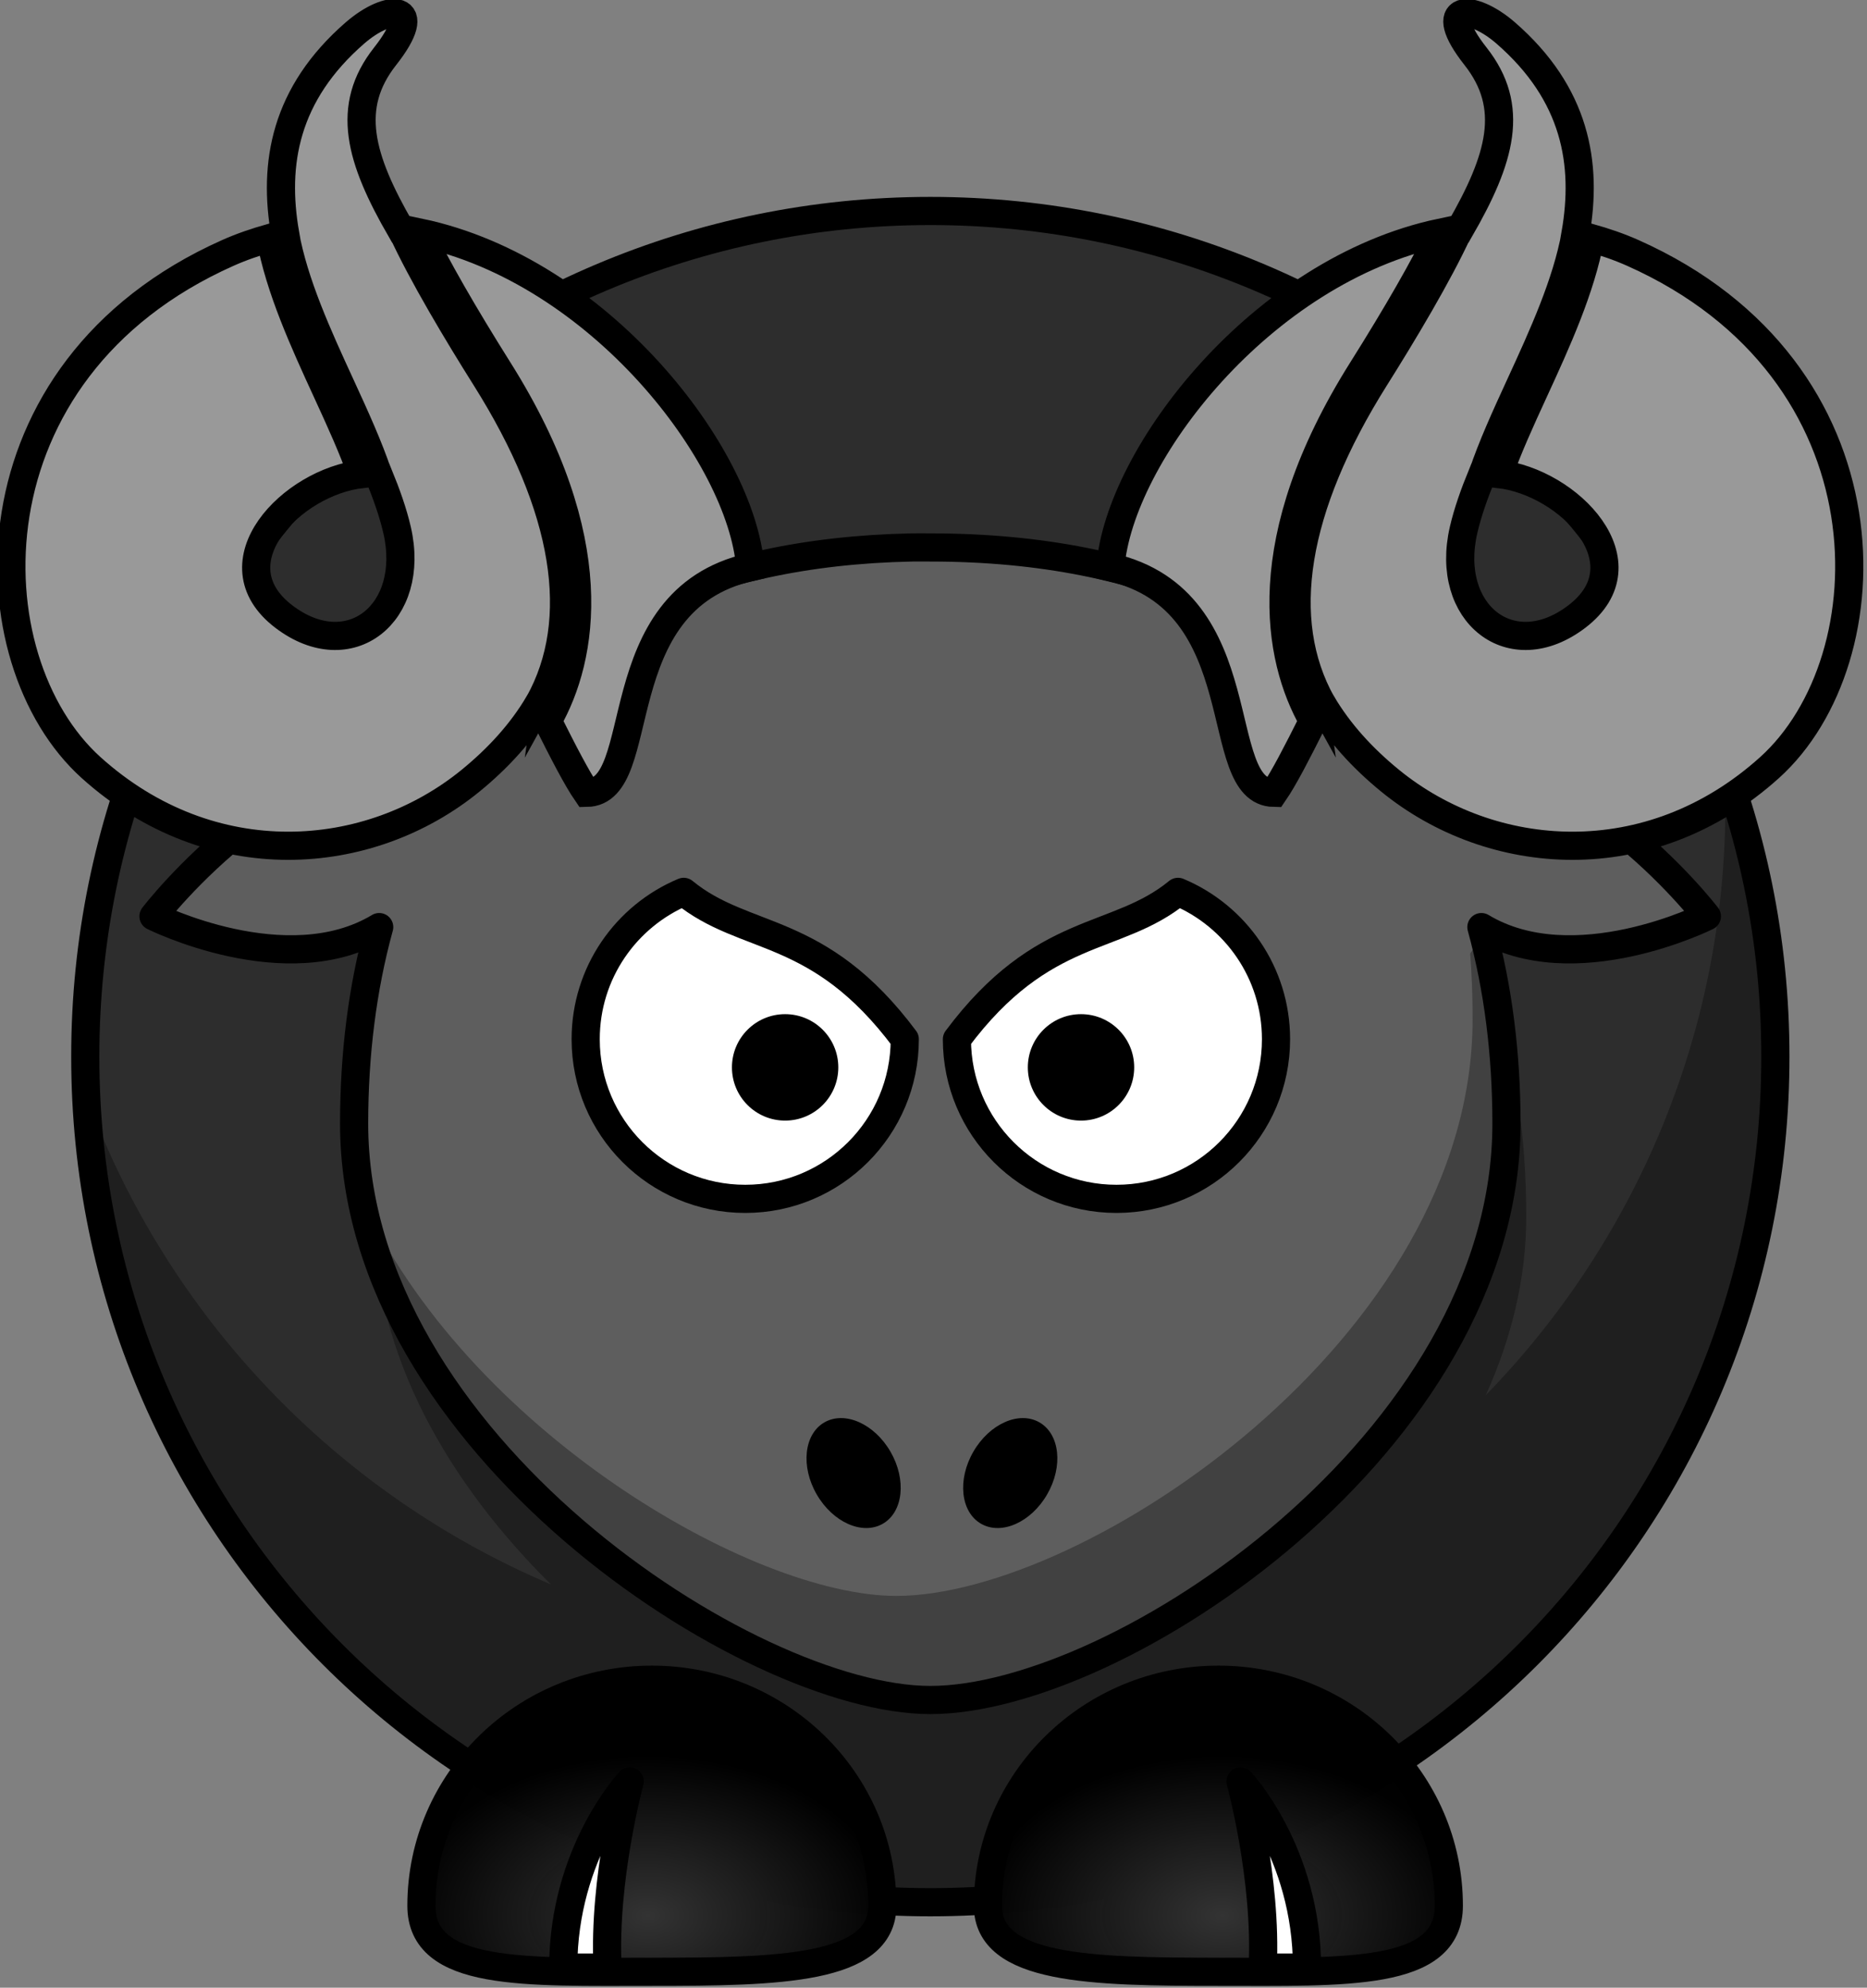 <?xml version="1.0" encoding="UTF-8" standalone="no"?>
<!-- Created with Inkscape (http://www.inkscape.org/) -->

<svg
   xmlns:dc="http://purl.org/dc/elements/1.1/"
   xmlns:cc="http://creativecommons.org/ns#"
   xmlns:rdf="http://www.w3.org/1999/02/22-rdf-syntax-ns#"
   xmlns:svg="http://www.w3.org/2000/svg"
   xmlns="http://www.w3.org/2000/svg"
   xmlns:xlink="http://www.w3.org/1999/xlink"
   xmlns:sodipodi="http://sodipodi.sourceforge.net/DTD/sodipodi-0.dtd"
   xmlns:inkscape="http://www.inkscape.org/namespaces/inkscape"
   width="363.327"
   height="386.67"
   id="svg4900"
   version="1.1"
   inkscape:version="0.48.3.1 r9886"
   sodipodi:docname="Nuevo documento 11">
  <rect width="100%" height="100%" fill="#808080" stroke="none"/>
  <defs
     id="defs4902">
    <radialGradient
       inkscape:collect="always"
       xlink:href="#svg_1-1-6-8"
       id="radialGradient4808"
       gradientUnits="userSpaceOnUse"
       gradientTransform="matrix(1.236,0,0,0.809,-2.4139084e-4,7.806746e-4)"
       spreadMethod="pad"
       cx="65.495"
       cy="301.649"
       fx="65.495"
       fy="301.649"
       r="28.106" />
    <radialGradient
       cy="301.649"
       cx="65.495"
       spreadMethod="pad"
       id="svg_1-1-6-8"
       gradientTransform="matrix(1.236,0,0,0.809,25.296,-13.455)"
       fx="65.495"
       fy="301.649"
       r="28.106"
       gradientUnits="userSpaceOnUse">
      <stop
         offset="0"
         stop-color="#333333"
         id="stop4569-3-1" />
      <stop
         offset="1"
         stop-opacity="0.996"
         stop-color="#000000"
         id="stop4571-7-1" />
    </radialGradient>
    <radialGradient
       inkscape:collect="always"
       xlink:href="#svg_1-1-6-8"
       id="radialGradient4810"
       gradientUnits="userSpaceOnUse"
       gradientTransform="matrix(-1.236,0,0,0.809,243.437,7.806746e-4)"
       spreadMethod="pad"
       cx="65.495"
       cy="301.649"
       fx="65.495"
       fy="301.649"
       r="28.106" />
    <radialGradient
       cy="301.649"
       cx="65.495"
       spreadMethod="pad"
       id="radialGradient4875"
       gradientTransform="matrix(1.236,0,0,0.809,25.296,-13.455)"
       fx="65.495"
       fy="301.649"
       r="28.106"
       gradientUnits="userSpaceOnUse">
      <stop
         offset="0"
         stop-color="#333333"
         id="stop4877" />
      <stop
         offset="1"
         stop-opacity="0.996"
         stop-color="#000000"
         id="stop4879" />
    </radialGradient>
  </defs>
  <sodipodi:namedview
     inkscape:document-units="in"
     pagecolor="#ffffff"
     bordercolor="#666666"
     borderopacity="1.0"
     inkscape:pageopacity="0.0"
     inkscape:pageshadow="2"
     inkscape:zoom="1.4042982"
     inkscape:cx="181.66331"
     inkscape:cy="193.33501"
     inkscape:current-layer="layer1"
     id="namedview4904"
     showgrid="false"
     units="in"
     borderlayer="true"
     inkscape:showpageshadow="false"
     fit-margin-top="0"
     fit-margin-left="0"
     fit-margin-right="0"
     fit-margin-bottom="0"
     inkscape:window-width="1366"
     inkscape:window-height="713"
     inkscape:window-x="0"
     inkscape:window-y="27"
     inkscape:window-maximized="1" />
  <g
     inkscape:label="Layer 1"
     inkscape:groupmode="layer"
     id="layer1"
     transform="translate(-260.008,-279.984)">
    <g
       transform="matrix(1.37,0,0,1.37,-1858.436,-580.266)"
       id="g3862-4">
      <g
         id="g3864-2"
         transform="translate(1557.423,655.877)">
        <title
           id="title3866-2">Layer 1</title>
        <path
           d="m 241.074,122.073 c 0.02,66.308 -53.728,120.073 -120.037,120.073 -66.308,0 -120.056,-53.764 -120.037,-120.073 C 0.981,55.764 54.729,2 121.037,2 c 66.308,0 120.056,53.764 120.037,120.072 z"
           id="path3868-6"
           stroke-miterlimit="4"
           inkscape:connector-curvature="0"
           style="fill:#2d2d2d;fill-rule:nonzero;stroke:#000000;stroke-width:4;stroke-linecap:round;stroke-linejoin:round;stroke-miterlimit:4" />
        <path
           d="M 121.188,62.964 C 65.869,64.085 42,100.308 42,144.777 c 0,19.851 10.824,38.075 25.156,52.25 C 36.632,184.092 12.558,158.888 1.125,127.621 c 2.908,63.683 55.509,114.5 119.906,114.5 66.26,0 120.031,-53.771 120.031,-120.031 0,-14.468 -2.552,-28.34 -7.25,-41.188 0.084,1.843 0.156,3.699 0.156,5.562 0,32.537 -12.988,62.062 -34.031,83.688 3.606,-7.988 5.75,-16.521 5.75,-25.375 0,-45.174 -24.621,-81.812 -81.844,-81.812 -0.894,0 -1.778,-0.018 -2.656,0 z"
           id="path3870-1"
           stroke-miterlimit="4"
           inkscape:connector-curvature="0"
           style="fill:#000000;fill-opacity:0.314;fill-rule:nonzero;stroke-width:4;stroke-linecap:round;stroke-linejoin:round;stroke-miterlimit:4" />
        <path
           inkscape:connector-curvature="0"
           style="fill:url(#radialGradient4808);fill-rule:nonzero;stroke:#000000;stroke-width:4;stroke-linecap:round;stroke-linejoin:round;stroke-miterlimit:4"
           stroke-miterlimit="4"
           id="path3329-1-2"
           d="m 114.219,242.642 c 0,9.091 -14.665,9.381 -32.735,9.381 -18.07,0 -32.735,0.694 -32.735,-9.381 0,-17.716 14.665,-32.094 32.735,-32.094 18.07,0 32.735,14.378 32.735,32.094 z" />
        <path
           d="m 68.894,251.423 c 0,-16.368 9.443,-26.44 9.443,-26.44 0,0 -3.777,13.849 -3.148,26.44 l -6.295,0 z"
           id="path3876-2"
           stroke-miterlimit="4"
           inkscape:connector-curvature="0"
           style="fill:#ffffff;fill-rule:evenodd;stroke:#000000;stroke-width:4;stroke-linejoin:round;stroke-miterlimit:4" />
        <path
           d="m 118.375,49.777 c -30.129,0.611 -50.932,11.653 -63.625,28.75 C 30.686,75.939 10.688,102.152 10.688,102.152 c 0,0 18.891,9.446 32.062,1.531 -2.399,8.712 -3.562,18.106 -3.562,27.906 0,45.175 56.126,81.844 81.844,81.844 26.717,0 81.844,-36.669 81.844,-81.844 0,-9.8 -1.164,-19.195 -3.562,-27.906 13.171,7.915 32.031,-1.531 32.031,-1.531 0,0 -19.971,-26.205 -44.031,-23.625 -13.062,-17.595 -34.708,-28.75 -66.281,-28.75 -0.894,0 -1.778,-0.018 -2.656,0 z"
           id="path3878-0"
           stroke-miterlimit="4"
           inkscape:connector-curvature="0"
           style="fill:#5e5e5e;fill-rule:nonzero;stroke:#000000;stroke-width:4;stroke-linecap:round;stroke-linejoin:round;stroke-miterlimit:4" />
        <path
           sodipodi:nodetypes="csccc"
           style="fill:#ffffff;fill-rule:nonzero;stroke:#000000;stroke-width:4;stroke-linecap:round;stroke-linejoin:round;stroke-miterlimit:4"
           inkscape:connector-curvature="0"
           stroke-miterlimit="4"
           id="path3880-9"
           d="m 124.814,119.603 c -0.004,12.519 10.144,22.669 22.663,22.669 12.519,0 22.667,-10.151 22.663,-22.669 0.003,-9.421 -5.743,-17.501 -13.922,-20.923 -8.752,7.185 -19.149,4.514 -31.403,20.923 z" />
        <path
           d="m 129.218,242.642 c 0,9.091 14.665,9.381 32.735,9.381 18.07,0 32.735,0.694 32.735,-9.381 0,-17.716 -14.665,-32.094 -32.735,-32.094 -18.07,0 -32.735,14.378 -32.735,32.094 z"
           id="path4655-9"
           stroke-miterlimit="4"
           style="fill:url(#radialGradient4810);fill-rule:nonzero;stroke:#000000;stroke-width:4;stroke-linecap:round;stroke-linejoin:round;stroke-miterlimit:4"
           inkscape:connector-curvature="0" />
        <path
           d="m 174.543,251.423 c 0,-16.368 -9.443,-26.44 -9.443,-26.44 0,0 3.777,13.849 3.148,26.44 l 6.295,0 z"
           id="path3882-9"
           stroke-miterlimit="4"
           inkscape:connector-curvature="0"
           style="fill:#ffffff;fill-rule:evenodd;stroke:#000000;stroke-width:4;stroke-linejoin:round;stroke-miterlimit:4" />
        <path
           d="m 117.407,119.603 c 0.004,12.519 -10.144,22.669 -22.663,22.669 -12.519,0 -22.667,-10.151 -22.663,-22.669 -0.003,-9.421 5.743,-17.501 13.922,-20.923 8.752,7.185 19.149,4.514 31.403,20.923 z"
           id="path3884-0"
           stroke-miterlimit="4"
           inkscape:connector-curvature="0"
           style="fill:#ffffff;fill-rule:nonzero;stroke:#000000;stroke-width:4;stroke-linecap:round;stroke-linejoin:round;stroke-miterlimit:4"
           sodipodi:nodetypes="csccc" />
        <path
           d="m 149.995,123.603 c 10e-4,4.173 -3.381,7.557 -7.554,7.557 -4.173,0 -7.556,-3.384 -7.554,-7.557 -10e-4,-4.173 3.381,-7.557 7.554,-7.557 4.173,0 7.556,3.384 7.554,7.557 z"
           id="path3886-1"
           stroke-miterlimit="4"
           inkscape:connector-curvature="0"
           style="fill:#000000;fill-rule:nonzero;stroke-width:47.667;stroke-linecap:round;stroke-linejoin:round;stroke-miterlimit:4" />
        <path
           d="m 107.965,123.603 c 10e-4,4.173 -3.381,7.557 -7.554,7.557 -4.173,0 -7.556,-3.384 -7.554,-7.557 -0.001,-4.173 3.381,-7.557 7.554,-7.557 4.173,0 7.556,3.384 7.554,7.557 z"
           id="path3888-2"
           stroke-miterlimit="4"
           inkscape:connector-curvature="0"
           style="fill:#000000;fill-rule:nonzero;stroke-width:47.667;stroke-linecap:round;stroke-linejoin:round;stroke-miterlimit:4" />
        <path
           d="m 199.594,104.777 -1.875,2.656 c 0.249,3.075 0.344,6.203 0.344,9.375 0,45.175 -55.127,81.844 -81.844,81.844 -20.706,0 -61.097,-23.756 -76.062,-56.594 7.616,40.246 57.172,71.375 80.875,71.375 26.717,0 81.844,-36.669 81.844,-81.844 0,-9.392 -1.075,-18.41 -3.281,-26.812 z"
           id="path3890-0"
           stroke-miterlimit="4"
           inkscape:connector-curvature="0"
           style="fill:#000000;fill-opacity:0.314;fill-rule:nonzero;stroke-width:4;stroke-linecap:round;stroke-linejoin:round;stroke-miterlimit:4" />
        <path
           d="m 137.632,184.234 c -2.293,3.973 -6.5,5.839 -9.397,4.166 -2.897,-1.672 -3.385,-6.249 -1.09,-10.221 2.293,-3.973 6.5,-5.839 9.397,-4.166 2.897,1.672 3.385,6.249 1.09,10.221 z"
           id="path3892-1"
           stroke-miterlimit="4"
           inkscape:connector-curvature="0"
           style="fill:#000000;fill-rule:nonzero;stroke-width:47.667;stroke-linecap:round;stroke-linejoin:round;stroke-miterlimit:4" />
        <path
           d="m 104.895,184.234 c 2.293,3.973 6.5,5.839 9.397,4.166 2.897,-1.672 3.385,-6.249 1.09,-10.221 -2.293,-3.973 -6.5,-5.839 -9.397,-4.166 -2.897,1.672 -3.385,6.249 -1.09,10.221 z"
           id="path3894-8"
           stroke-miterlimit="4"
           inkscape:connector-curvature="0"
           style="fill:#000000;fill-rule:nonzero;stroke-width:47.667;stroke-linecap:round;stroke-linejoin:round;stroke-miterlimit:4" />
      </g>
      <path
         sodipodi:nodetypes="cccccccsccccccccccccccccccc"
         inkscape:connector-curvature="0"
         d="m 1559.262,736.923 c 17.07,15.367 39.516,13.599 53.925,1.821 3.868,-3.164 7.205,-6.783 9.662,-10.957 0.01,0.007 0.01,0.009 0.01,0.009 6.603,-11.853 4.037,-27.791 -7.552,-46.203 -3.89,-6.179 -9.041,-14.744 -11.907,-21.033 -0.045,-0.006 -0.092,-0.011 -0.139,-0.018 -5.849,-10.117 -7.912,-17.442 -2.254,-24.621 5.875,-7.453 0.596,-7.554 -4.271,-3.326 -9.956,8.65 -11.668,18.552 -9.915,28.561 -0.011,-0.003 -0.016,10e-4 -0.022,0.003 1.27,7.014 4.624,14.364 7.902,21.482 2.065,4.484 3.995,8.723 5.306,12.646 0.025,0.004 0.045,0.008 0.069,0.016 1.134,2.762 2.066,5.4 2.636,7.871 2.735,11.839 -6.758,19.378 -16.069,12.307 -10.047,-7.632 1.114,-19.124 11.066,-20.255 -1.267,-3.617 -3.049,-7.542 -4.959,-11.686 -3.311,-7.192 -6.692,-14.617 -8.03,-21.854 -2.013,0.579 -4.031,1.245 -6.057,2.15 -37.443,16.695 -36.465,57.723 -19.396,73.093 m 57.855,-56.476 c -5.027,-7.991 -8.855,-14.674 -11.185,-19.516 25.545,5.39 45.695,31.639 46.943,47.507 -21.002,4.778 -14.103,31.909 -23.219,32.055 -1.413,-2.05 -3.33,-5.775 -5.559,-10.219 5.078,-8.947 8.238,-25.65 -6.98,-49.828"
         style="fill:#999999;fill-opacity:1;fill-rule:nonzero;stroke:#000000;stroke-width:4"
         id="path3896-0" />
      <path
         id="path3898-2"
         style="fill:#999999;fill-opacity:1;fill-rule:nonzero;stroke:#000000;stroke-width:4"
         d="m 1797.657,736.923 c -17.07,15.367 -39.516,13.599 -53.925,1.821 -3.868,-3.164 -7.205,-6.783 -9.662,-10.957 -0.01,0.007 -0.01,0.009 -0.01,0.009 -6.603,-11.853 -4.037,-27.791 7.552,-46.203 3.89,-6.179 9.041,-14.744 11.907,-21.033 0.045,-0.006 0.092,-0.011 0.139,-0.018 5.849,-10.117 7.912,-17.442 2.254,-24.621 -5.875,-7.453 -0.596,-7.554 4.271,-3.326 9.956,8.65 11.668,18.552 9.915,28.561 0.011,-0.003 0.016,10e-4 0.022,0.003 -1.27,7.014 -4.624,14.364 -7.902,21.482 -2.065,4.484 -3.995,8.723 -5.306,12.646 -0.025,0.004 -0.045,0.008 -0.069,0.016 -1.134,2.762 -2.066,5.4 -2.636,7.871 -2.735,11.839 6.758,19.378 16.069,12.307 10.047,-7.632 -1.114,-19.124 -11.066,-20.255 1.267,-3.617 3.049,-7.542 4.959,-11.686 3.311,-7.192 6.692,-14.617 8.03,-21.854 2.013,0.579 4.031,1.245 6.057,2.15 37.443,16.695 36.465,57.723 19.396,73.093 m -57.855,-56.476 c 5.027,-7.991 8.855,-14.674 11.185,-19.516 -25.545,5.39 -45.695,31.639 -46.943,47.507 21.002,4.778 14.103,31.909 23.219,32.055 1.413,-2.05 3.33,-5.775 5.559,-10.219 -5.078,-8.947 -8.238,-25.65 6.98,-49.828"
         inkscape:connector-curvature="0"
         sodipodi:nodetypes="cccccccsccccccccccccccccccc" />
    </g>
  </g>
</svg>
